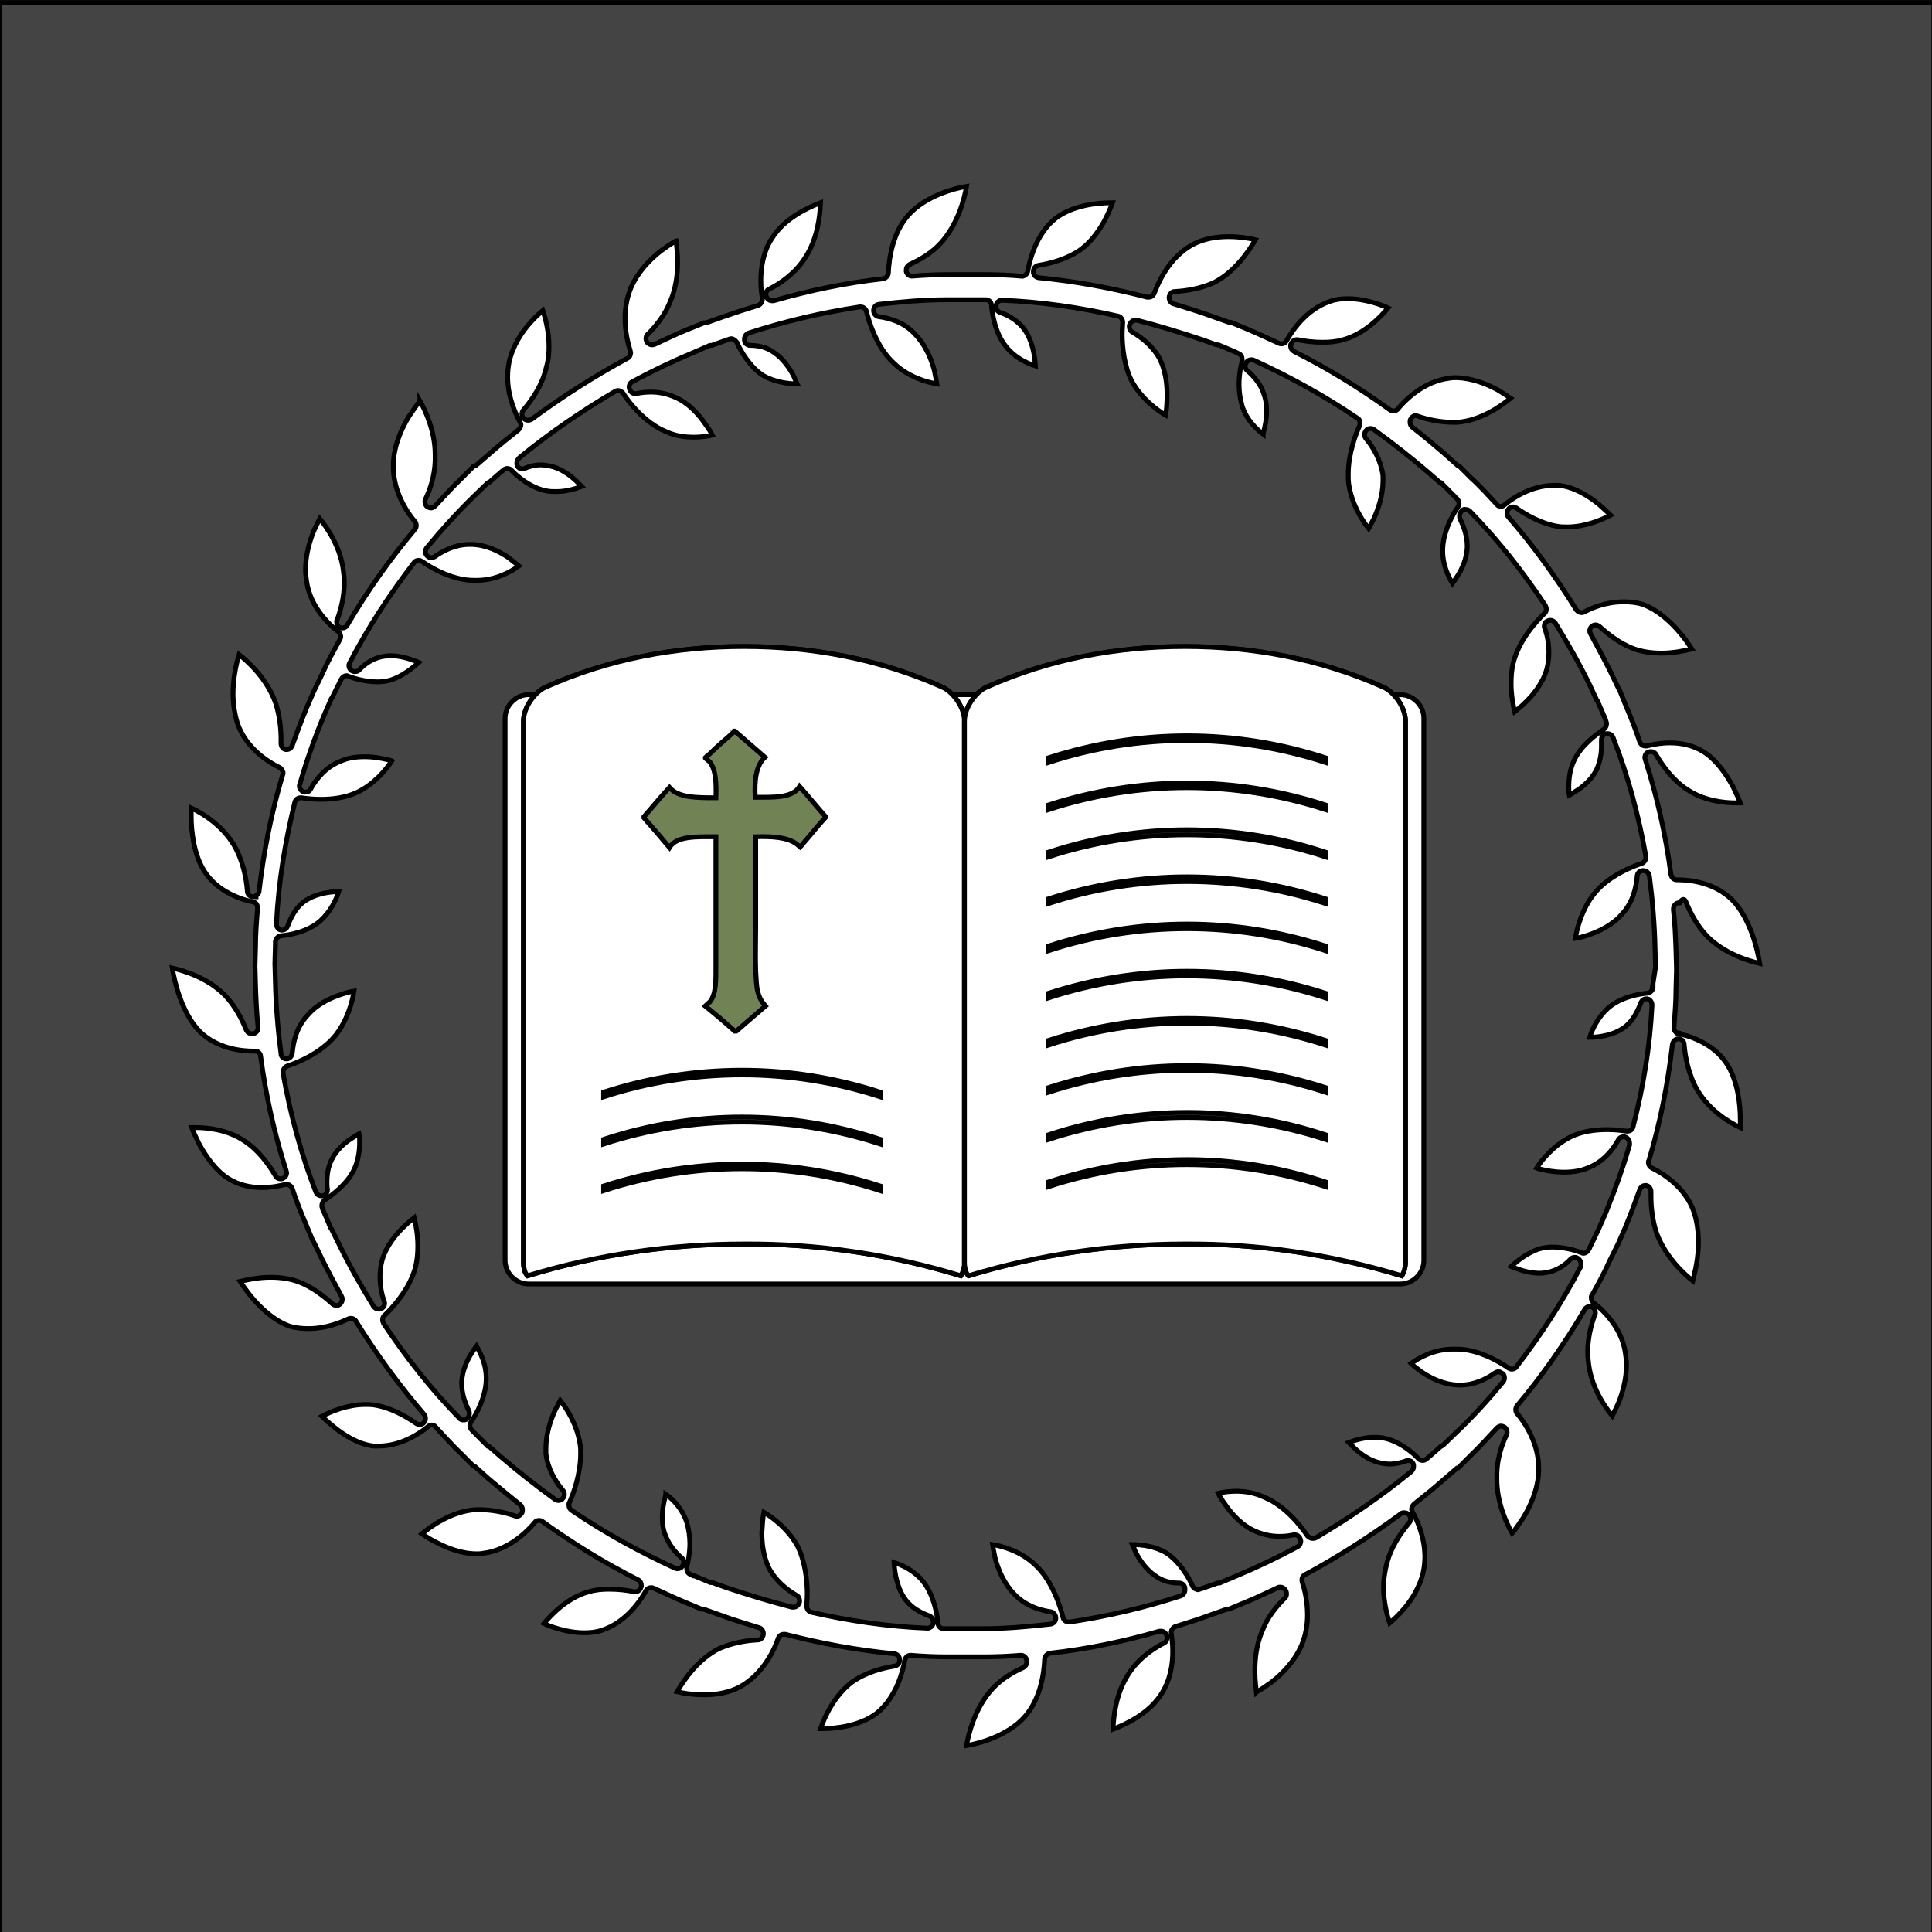 <svg width="400" height="400" xmlns="http://www.w3.org/2000/svg" xml:space="preserve" enable-background="new 0 0 1400 980" version="1.1">

 <rect width="100%" height="100%" fill="#333333" stroke="none"/>

 <g>
  <title>Layer 1</title>
  <rect stroke="null" id="svg_4" height="404.488" width="400.441" fill="#444444" y="0.522" x="-0.052"/>
  <g stroke="null" id="svg_53">
   <g stroke="null" id="svg_54">
    <g stroke="null" id="svg_55">
     <path stroke="null" id="svg_56" d="m349.001,186.62c0.951,2.336 2.325,4.991 4.333,7.115c3.593,3.717 8.665,5.203 10.99,5.734c-0.423,-2.867 -2.008,-9.345 -5.601,-13.062c-3.699,-3.717 -8.877,-4.248 -11.307,-4.248l-0.106,0c0,0 -0.106,0 -0.106,0c-0.634,0 -1.162,-0.425 -1.268,-1.168c-1.057,-8.071 -2.853,-16.035 -5.284,-23.681c0,-0.106 -0.106,-0.319 -0.106,-0.425c0,-0.531 0.211,-0.956 0.74,-1.168c0.211,-0.106 0.317,-0.106 0.528,-0.106c0.423,0 0.845,0.212 1.057,0.637c1.374,2.336 3.487,5.31 6.446,7.221c3.487,2.336 7.609,2.761 10.145,2.761c0,0 0,0 0,0c0,0 0,0 0,0c0,0 0,0 0.106,0c0.211,0 0.423,0 0.74,0c-0.317,-0.85 -0.845,-2.018 -1.479,-3.292c-1.374,-2.549 -3.382,-5.522 -6.023,-7.221c-2.325,-1.487 -4.861,-1.911 -7.08,-1.911c-2.113,0 -3.91,0.425 -4.755,0.637c-0.106,0 -0.211,0 -0.317,0c-0.528,0 -0.951,-0.319 -1.162,-0.85c-0.845,-2.549 -1.796,-4.991 -2.853,-7.433l-1.374,-3.398l-0.211,-0.319l-1.691,-3.504c-1.268,-2.549 -2.642,-5.097 -4.016,-7.646c-0.106,-0.212 -0.211,-0.425 -0.211,-0.637c0,-0.319 0.106,-0.743 0.423,-0.956c0.211,-0.212 0.528,-0.319 0.74,-0.319c0.317,0 0.528,0.106 0.845,0.319c1.902,1.699 4.227,3.504 6.974,4.566c2.008,0.743 4.016,0.956 5.918,0.956l0,0c2.536,0 4.861,-0.531 6.235,-0.85c-0.528,-0.85 -1.268,-1.911 -2.219,-3.08c-2.008,-2.442 -4.755,-4.991 -7.926,-6.159c-1.374,-0.425 -2.642,-0.531 -4.016,-0.531l0,0c-3.593,0 -6.657,1.274 -8.137,2.124c-0.211,0.106 -0.317,0.106 -0.528,0.106c-0.423,0 -0.74,-0.212 -1.057,-0.531c-4.227,-6.796 -8.877,-13.274 -14.055,-19.221c-0.211,-0.212 -0.317,-0.531 -0.317,-0.85c0,-0.319 0.106,-0.637 0.317,-0.85c0.211,-0.319 0.634,-0.425 0.951,-0.425c0.211,0 0.423,0.106 0.634,0.212c2.113,1.487 5.284,3.292 8.665,3.823c0.634,0.106 1.268,0.106 1.902,0.106l0,0c3.699,0 7.186,-1.487 8.982,-2.442c-0.634,-0.637 -1.479,-1.38 -2.431,-2.23c-2.219,-1.805 -5.178,-3.611 -8.243,-3.929c-0.317,0 -0.634,0 -1.057,0c-4.967,0 -8.982,2.973 -10.25,4.035c-0.211,0.212 -0.528,0.319 -0.74,0.319c-0.317,0 -0.634,-0.106 -0.845,-0.425c-1.796,-1.911 -3.487,-3.823 -5.389,-5.522l-2.431,-2.442l-0.317,-0.106l-2.853,-2.549c-2.113,-1.805 -4.227,-3.611 -6.446,-5.31c-0.317,-0.212 -0.528,-0.637 -0.528,-1.062c0,-0.212 0,-0.425 0.106,-0.637c0.211,-0.425 0.634,-0.743 1.057,-0.743c0.106,0 0.211,0 0.423,0.106c2.113,0.743 4.755,1.274 7.397,1.274c0.211,0 0.528,0 0.74,0c4.861,-0.319 9.194,-3.398 11.096,-4.991c-0.634,-0.425 -1.585,-1.062 -2.642,-1.699c-2.325,-1.274 -5.389,-2.442 -8.454,-2.549l0,0l-0.211,0c-0.423,0 -0.951,0 -1.374,0.106c-5.284,0.637 -9.194,4.566 -10.673,6.372c-0.211,0.319 -0.634,0.425 -0.951,0.425c-0.211,0 -0.423,-0.106 -0.634,-0.212c-6.34,-4.566 -12.892,-8.602 -19.867,-12.106c-0.423,-0.212 -0.74,-0.637 -0.74,-1.168c0,-0.106 0,-0.319 0.106,-0.425c0.211,-0.531 0.634,-0.85 1.162,-0.85c0.106,0 0.211,0 0.211,0c1.479,0.319 3.276,0.531 5.178,0.531c1.374,0 2.853,-0.106 4.227,-0.531c4.333,-1.168 7.714,-4.672 9.299,-6.584c-0.423,-0.212 -0.951,-0.425 -1.585,-0.637c-1.796,-0.637 -4.227,-1.274 -6.763,-1.274c-1.268,0 -2.431,0.106 -3.593,0.531c-5.178,1.699 -8.137,6.478 -9.088,8.177c-0.211,0.425 -0.634,0.637 -1.057,0.637c-0.211,0 -0.317,0 -0.528,-0.106c-2.325,-1.062 -4.544,-2.124 -6.869,-3.08l-3.065,-1.274l-0.423,0l-3.593,-1.274c-2.536,-0.956 -5.178,-1.699 -7.82,-2.549c-0.528,-0.106 -0.951,-0.637 -0.951,-1.274c0,0 0,-0.106 0,-0.106c0.106,-0.637 0.528,-1.168 1.162,-1.168c2.431,-0.106 5.389,-0.637 8.031,-1.805c4.438,-2.23 7.397,-6.69 8.665,-8.92c-1.268,-0.319 -3.276,-0.637 -5.601,-0.637c-2.431,0 -5.178,0.425 -7.503,1.699c-4.755,2.655 -6.974,7.752 -7.82,9.982c-0.211,0.531 -0.634,0.85 -1.162,0.85c-0.106,0 -0.211,0 -0.317,0c-7.397,-1.911 -14.9,-3.292 -22.509,-4.035c-0.634,-0.106 -1.057,-0.637 -1.057,-1.168c0,0 0,0 0,-0.106c0,-0.637 0.423,-1.168 1.057,-1.274c2.536,-0.425 5.918,-1.274 8.771,-3.292c3.699,-2.761 5.706,-7.327 6.552,-9.663c-0.106,0 -0.211,0 -0.317,0c0,0 0,0 -0.106,0c-2.748,0 -7.82,0.531 -11.307,3.186c-4.227,3.292 -5.495,9.133 -5.812,10.938c-0.106,0.637 -0.634,1.062 -1.162,1.062l0,0l0,-0.319l-0.106,0.319c-2.536,-0.212 -5.072,-0.319 -7.503,-0.319l-3.699,0l0,0l-3.699,0c-2.642,0 -5.178,0.106 -7.82,0.319l0,0c-0.528,0 -1.057,-0.425 -1.162,-0.956c0,-0.106 0,-0.212 0,-0.319c0,-0.531 0.317,-0.956 0.74,-1.168c2.113,-0.956 4.544,-2.336 6.446,-4.46c3.487,-3.823 4.861,-9.133 5.284,-11.681c-2.642,0.425 -8.454,2.018 -11.941,5.841c-3.487,3.823 -4.121,9.451 -4.227,12c0,0.637 -0.528,1.168 -1.057,1.274c-7.714,0.85 -15.323,2.442 -22.72,4.566c-0.106,0 -0.211,0 -0.317,0c-0.528,0 -0.951,-0.319 -1.162,-0.85c-0.106,-0.106 -0.106,-0.319 -0.106,-0.425c0,-0.531 0.211,-0.956 0.74,-1.168c2.325,-1.168 5.389,-3.292 7.397,-6.478c2.642,-4.035 3.065,-8.92 3.17,-11.363c-2.325,0.85 -7.503,3.186 -10.039,7.327c-1.902,2.867 -2.325,6.265 -2.325,8.814c0,1.699 0.211,2.973 0.317,3.611c0,0.106 0,0.212 0,0.212c0,0.531 -0.317,1.062 -0.845,1.274c-2.431,0.743 -4.755,1.487 -7.186,2.336l-3.593,1.274l-0.106,0l-0.317,0l-3.17,1.274c-2.431,0.956 -4.755,2.124 -7.08,3.186c-0.211,0.106 -0.317,0.106 -0.528,0.106c-0.423,0 -0.74,-0.212 -1.057,-0.531c-0.106,-0.212 -0.211,-0.531 -0.211,-0.743c0,-0.319 0.106,-0.743 0.423,-0.956c1.691,-1.699 3.487,-3.929 4.544,-6.584c1.268,-2.867 1.585,-5.841 1.585,-8.389c0,0 0,0 0,-0.106c0,-1.699 -0.211,-3.186 -0.317,-4.248c0,0 -0.106,0 -0.106,0.106c-0.845,0.425 -1.902,1.168 -3.065,2.018c-2.325,1.805 -4.861,4.46 -6.235,7.752c-0.845,2.124 -1.162,4.248 -1.162,6.159c0,2.867 0.634,5.31 1.057,6.69c0,0.106 0.106,0.319 0.106,0.425c0,0.531 -0.211,0.956 -0.634,1.168c-6.869,3.717 -13.526,7.964 -19.867,12.637c-0.211,0.106 -0.423,0.212 -0.74,0.212c-0.317,0 -0.634,-0.106 -0.951,-0.425c-0.211,-0.212 -0.317,-0.531 -0.317,-0.85c0,-0.319 0.106,-0.637 0.317,-0.85c1.691,-2.018 3.91,-5.097 4.755,-8.92c0.423,-1.38 0.528,-2.867 0.528,-4.248l0,0c0,-3.08 -0.74,-5.841 -1.268,-7.433c-0.634,0.531 -1.585,1.38 -2.431,2.336c-1.902,2.018 -3.804,4.991 -4.544,8.283c-0.211,1.062 -0.317,2.018 -0.317,3.186l0,0c0,4.354 1.902,8.071 2.536,9.239c0.106,0.212 0.211,0.425 0.211,0.637c0,0.425 -0.211,0.743 -0.528,1.062c-2.008,1.593 -4.016,3.186 -5.918,4.885l-2.959,2.549l-0.106,0l-0.317,0.106l-2.431,2.442c-1.902,1.805 -3.699,3.823 -5.495,5.734c-0.211,0.212 -0.528,0.425 -0.845,0.425c-0.211,0 -0.528,-0.106 -0.74,-0.212c-0.317,-0.212 -0.528,-0.637 -0.528,-1.062c0,-0.212 0,-0.425 0.106,-0.531c1.057,-2.23 1.902,-4.885 2.008,-7.964c0,-0.425 0,-0.743 0,-1.168c0,0 0,-0.106 0,-0.106c0,-4.779 -2.008,-9.133 -3.17,-11.15c0,0 0,0 0,0.106c-0.634,0.743 -1.374,1.805 -2.219,3.08c-1.585,2.549 -3.17,6.159 -3.276,9.876c0,0.212 0,0.425 0,0.637l0,0c0,5.203 2.959,9.557 4.438,11.256c0.211,0.212 0.317,0.531 0.317,0.85c0,0.319 -0.106,0.637 -0.317,0.85c-5.178,6.159 -9.828,12.743 -13.949,19.752c-0.211,0.425 -0.634,0.637 -1.057,0.637c-0.211,0 -0.317,0 -0.528,-0.106c-0.423,-0.212 -0.634,-0.637 -0.634,-1.168c0,-0.106 0,-0.319 0.106,-0.425c0.74,-2.018 1.479,-4.779 1.479,-7.752c0,-0.85 -0.106,-1.699 -0.211,-2.549c-0.634,-4.885 -3.382,-8.814 -4.861,-10.619c-0.317,0.637 -0.74,1.38 -1.162,2.336c-0.951,2.23 -1.796,5.203 -1.796,8.283c0,0.743 0.106,1.487 0.211,2.23c0.74,5.734 5.284,9.557 6.552,10.513c0.317,0.212 0.528,0.637 0.528,1.062c0,0.212 -0.106,0.425 -0.211,0.637c-1.268,2.336 -2.536,4.566 -3.593,7.009l-1.796,3.717l0,0l-1.479,3.398c-1.057,2.549 -2.008,5.097 -2.959,7.752c-0.211,0.531 -0.634,0.85 -1.162,0.85c-0.106,0 -0.106,0 -0.211,0c-0.528,-0.106 -0.951,-0.637 -0.951,-1.274l0,0c0,0 0,0 0,-0.106c0,-0.319 0,-0.637 0,-0.85c0,-2.23 -0.317,-4.779 -1.057,-7.221c-1.796,-5.203 -5.706,-8.708 -7.609,-10.194c-0.106,0.425 -0.211,0.85 -0.423,1.38c-0.423,1.699 -0.845,4.141 -0.845,6.69c0,2.124 0.317,4.248 0.951,6.265c1.796,5.097 6.446,7.964 8.665,9.026c0.423,0.212 0.74,0.743 0.74,1.168c0,0.106 0,0.212 -0.106,0.425c-2.325,7.752 -3.91,15.823 -4.861,23.999c0,0.425 -0.317,0.743 -0.634,0.956l0,0.212l-0.634,0c-0.634,0 -1.162,-0.531 -1.162,-1.168c-0.211,-2.761 -0.951,-6.478 -2.853,-9.663c-2.536,-4.141 -6.657,-6.584 -8.771,-7.54c0,0.425 0,1.062 0,1.699c0,3.08 0.528,7.858 2.642,11.256c2.853,4.672 8.454,6.159 10.145,6.478c0.634,0.106 0.951,0.637 0.951,1.274c0,0 0,0.106 0,0.106c-0.211,2.655 -0.423,5.31 -0.423,7.964l-0.106,3.823l0,0.212l0.106,3.929c0.106,2.867 0.211,5.734 0.528,8.602c0,0 0,0.106 0,0.106c0,0.637 -0.317,1.062 -0.951,1.274c-0.106,0 -0.211,0 -0.317,0c-0.528,0 -0.951,-0.319 -1.162,-0.743c-0.951,-2.336 -2.325,-4.991 -4.333,-7.115c-3.593,-3.717 -8.665,-5.203 -10.99,-5.734c0.423,2.867 2.008,9.345 5.601,13.062c3.699,3.717 8.877,4.141 11.307,4.141c0,0 0,0 0,0c0,0 0,0 0.106,0c0,0 0.106,0 0.211,0c0.528,0 1.057,0.531 1.057,1.062c1.057,8.071 2.853,16.035 5.284,23.681c0,0.106 0.106,0.319 0.106,0.425c0,0.531 -0.317,0.956 -0.74,1.168c-0.211,0.106 -0.317,0.106 -0.528,0.106c-0.423,0 -0.845,-0.212 -1.057,-0.637c-1.374,-2.336 -3.487,-5.31 -6.446,-7.221c-3.487,-2.336 -7.609,-2.761 -10.145,-2.761l0,0l-0.106,0l0,0c-0.211,0 -0.423,0 -0.634,0c0,0 0,0 0,0c0.317,0.85 0.845,2.018 1.479,3.292c1.374,2.549 3.382,5.522 6.023,7.221c2.325,1.487 4.861,1.911 7.08,1.911c2.113,0 3.91,-0.425 4.755,-0.637c0.106,0 0.211,0 0.317,0c0.528,0 0.951,0.319 1.162,0.85c0.845,2.549 1.796,4.991 2.853,7.433l1.374,3.292l0.211,0.319l1.691,3.504c1.268,2.549 2.642,5.097 4.016,7.646c0.106,0.212 0.211,0.425 0.211,0.637c0,0.425 -0.106,0.743 -0.423,1.062c-0.211,0.212 -0.528,0.319 -0.74,0.319c-0.317,0 -0.528,-0.106 -0.845,-0.319c-1.902,-1.699 -4.227,-3.504 -6.974,-4.566c-2.008,-0.743 -4.016,-0.956 -5.918,-0.956l0,0c-2.536,0 -4.861,0.531 -6.235,0.85c0.528,0.85 1.268,1.911 2.219,3.08c2.008,2.442 4.755,4.991 7.926,6.159c1.374,0.425 2.748,0.531 4.016,0.531c3.593,0 6.657,-1.274 8.243,-2.018c0.211,-0.106 0.317,-0.106 0.528,-0.106c0.423,0 0.845,0.212 1.057,0.637c4.227,6.796 8.877,13.168 14.055,19.221c0.211,0.212 0.317,0.531 0.317,0.85c0,0.319 -0.106,0.637 -0.317,0.85c-0.211,0.319 -0.634,0.425 -0.951,0.425c-0.211,0 -0.423,-0.106 -0.634,-0.212c-2.113,-1.487 -5.284,-3.292 -8.665,-3.823c-0.634,-0.106 -1.268,-0.106 -1.902,-0.106l0,0c-3.699,0 -7.186,1.487 -8.982,2.442c0.634,0.637 1.479,1.38 2.536,2.23c2.219,1.805 5.178,3.611 8.243,3.929c0.317,0 0.634,0 0.951,0l0,0c4.967,0 8.982,-2.973 10.25,-4.035c0.211,-0.212 0.528,-0.319 0.74,-0.319c0.317,0 0.634,0.106 0.845,0.425c1.796,1.911 3.487,3.823 5.389,5.628l2.431,2.442l0.317,0.106l2.853,2.549c2.113,1.805 4.333,3.611 6.446,5.31c0.317,0.212 0.528,0.637 0.528,1.062c0,0.212 0,0.425 -0.106,0.637c-0.211,0.425 -0.634,0.743 -1.057,0.743c-0.106,0 -0.211,0 -0.423,-0.106c-2.113,-0.743 -4.755,-1.274 -7.397,-1.274c-0.211,0 -0.528,0 -0.74,0c-4.861,0.319 -9.194,3.398 -11.096,4.991c0.634,0.425 1.585,1.062 2.642,1.593c2.325,1.274 5.495,2.549 8.665,2.549c0,0 0,0 0,0l0,0c0.423,0 0.951,0 1.374,-0.106c5.284,-0.637 9.194,-4.566 10.673,-6.372c0.211,-0.319 0.528,-0.425 0.951,-0.425c0.211,0 0.528,0.106 0.634,0.212c6.34,4.566 12.892,8.602 19.867,12.106c0.423,0.212 0.634,0.743 0.634,1.168c0,0.106 0,0.212 -0.106,0.425c-0.211,0.531 -0.634,0.85 -1.162,0.85c-0.106,0 -0.211,0 -0.211,0c-1.479,-0.319 -3.276,-0.531 -5.178,-0.531c-1.374,0 -2.853,0.106 -4.227,0.531c-4.333,1.168 -7.714,4.672 -9.299,6.584c0.423,0.212 0.951,0.425 1.585,0.637c1.796,0.637 4.227,1.274 6.763,1.274c1.268,0 2.431,-0.106 3.699,-0.531c5.178,-1.699 8.137,-6.478 9.088,-8.177c0.211,-0.425 0.634,-0.637 1.057,-0.637c0.211,0 0.317,0 0.528,0.106c2.325,1.062 4.544,2.124 6.869,3.08l3.065,1.274l0.423,0l3.593,1.274c2.536,0.956 5.178,1.699 7.82,2.549c0.528,0.106 0.951,0.637 0.951,1.274c0,0 0,0.106 0,0.106c-0.106,0.637 -0.528,1.168 -1.162,1.168c-2.431,0.106 -5.389,0.637 -8.031,1.805c-4.438,2.23 -7.397,6.69 -8.665,8.92c1.268,0.319 3.276,0.637 5.601,0.637c2.431,0 5.178,-0.425 7.503,-1.699c4.755,-2.655 7.08,-7.752 7.82,-9.982c0.211,-0.531 0.634,-0.85 1.162,-0.85c0.106,0 0.211,0 0.317,0c7.397,1.911 14.9,3.292 22.614,4.035c0.634,0.106 1.057,0.637 1.057,1.274l0,0c0,0.637 -0.423,1.168 -1.057,1.274c-2.536,0.425 -5.918,1.274 -8.771,3.292c-3.699,2.761 -5.706,7.221 -6.552,9.663c0.106,0 0.211,0 0.317,0l0,0c2.748,0 7.82,-0.531 11.307,-3.186c4.227,-3.398 5.495,-9.133 5.812,-10.938c0.106,-0.637 0.634,-1.062 1.162,-1.062c0,0 0,0 0,0c0,0 0.106,0 0.106,0c2.536,0.212 5.072,0.319 7.503,0.319l3.593,0l0.106,0l3.699,0c2.642,0 5.178,-0.106 7.82,-0.319l0.106,0c0.528,0 1.057,0.425 1.162,1.062c0,0.106 0,0.212 0,0.319c0,0.531 -0.317,0.956 -0.74,1.168c-2.113,0.956 -4.544,2.336 -6.446,4.46c-3.487,3.823 -4.861,9.133 -5.284,11.681c2.642,-0.425 8.454,-2.018 11.941,-5.841c3.487,-3.823 4.121,-9.451 4.227,-12c0,-0.637 0.528,-1.168 1.057,-1.274c7.714,-0.85 15.323,-2.442 22.72,-4.566c0.106,0 0.211,0 0.317,0c0.528,0 0.951,0.319 1.162,0.85c0,0.106 0.106,0.319 0.106,0.425c0,0.531 -0.211,0.956 -0.634,1.168c-2.325,1.168 -5.389,3.292 -7.397,6.478c-2.642,4.035 -3.065,8.92 -3.17,11.363c2.325,-0.85 7.503,-3.186 10.039,-7.327c1.902,-2.973 2.325,-6.265 2.325,-8.814c0,-1.699 -0.211,-2.973 -0.317,-3.611c0,-0.106 0,-0.106 0,-0.212c0,-0.531 0.317,-1.062 0.845,-1.274c2.431,-0.743 4.755,-1.487 7.08,-2.336l3.593,-1.274l0.106,0l0.317,0l3.065,-1.274c2.431,-0.956 4.755,-2.124 7.08,-3.186c0.106,-0.106 0.317,-0.106 0.528,-0.106c0.423,0 0.74,0.212 1.057,0.637c0.106,0.212 0.211,0.425 0.211,0.743c0,0.319 -0.106,0.743 -0.423,0.956c-1.691,1.699 -3.487,3.823 -4.544,6.584c-1.268,2.867 -1.585,5.841 -1.585,8.495c0,0 0,0.106 0,0.106c0,1.699 0.211,3.186 0.317,4.248c0,0 0.106,-0.106 0.106,-0.106c0.845,-0.425 1.902,-1.168 3.065,-2.018c2.325,-1.805 4.861,-4.46 6.235,-7.752c0.845,-2.124 1.162,-4.141 1.162,-6.159c0,-2.867 -0.634,-5.416 -1.057,-6.69c0,-0.106 -0.106,-0.319 -0.106,-0.425c0,-0.531 0.211,-0.956 0.634,-1.168c6.869,-3.717 13.526,-7.964 19.867,-12.637c0.211,-0.212 0.423,-0.212 0.74,-0.212c0.317,0 0.634,0.106 0.951,0.425c0.211,0.212 0.317,0.531 0.317,0.85c0,0.319 -0.106,0.637 -0.317,0.85c-1.691,2.018 -3.91,5.097 -4.755,9.026c-0.317,1.38 -0.528,2.761 -0.528,4.248l0,0c0,3.08 0.74,5.841 1.268,7.433c0.634,-0.531 1.585,-1.38 2.431,-2.336c1.902,-2.018 3.804,-4.991 4.544,-8.283c0.211,-1.062 0.317,-2.124 0.317,-3.08l0,0c0,-4.354 -1.902,-8.177 -2.536,-9.239c-0.106,-0.212 -0.211,-0.425 -0.211,-0.637c0,-0.425 0.211,-0.743 0.528,-1.062c2.008,-1.593 4.016,-3.186 5.918,-4.885l2.959,-2.549l0.106,0l0.211,-0.106l2.431,-2.442c1.902,-1.805 3.699,-3.823 5.495,-5.734c0.211,-0.212 0.528,-0.425 0.845,-0.425c0.211,0 0.528,0.106 0.74,0.212c0.317,0.212 0.528,0.637 0.528,1.062c0,0.212 0,0.425 -0.106,0.531c-1.057,2.23 -1.902,4.885 -2.008,7.964c0,0.425 0,0.743 0,1.168c0,0 0,0.106 0,0.106c0,4.779 2.008,9.133 3.17,11.15c0,0 0,0 0,0c0.634,-0.743 1.374,-1.805 2.219,-3.08c1.585,-2.549 3.17,-6.159 3.276,-9.77c0,-0.106 0,-0.319 0,-0.425c0,-0.106 0,-0.106 0,-0.212l0,0c0,-5.203 -2.959,-9.557 -4.438,-11.256c-0.211,-0.212 -0.317,-0.531 -0.317,-0.85c0,-0.319 0.106,-0.637 0.317,-0.85c5.178,-6.159 9.828,-12.849 13.949,-19.858c0.211,-0.425 0.634,-0.637 1.057,-0.637c0.211,0 0.423,0 0.528,0.106c0.423,0.212 0.634,0.637 0.634,1.168c0,0.212 0,0.319 -0.106,0.425c-0.74,2.018 -1.479,4.779 -1.479,7.752c0,0.85 0.106,1.699 0.211,2.549c0.634,4.885 3.382,8.814 4.861,10.619c0.317,-0.637 0.74,-1.38 1.162,-2.336c0.951,-2.23 1.796,-5.203 1.796,-8.283c0,-0.743 -0.106,-1.487 -0.211,-2.23c-0.74,-5.734 -5.284,-9.557 -6.552,-10.513c-0.317,-0.212 -0.528,-0.637 -0.528,-1.062c0,-0.212 0,-0.425 0.211,-0.637c1.268,-2.336 2.536,-4.566 3.593,-7.009l1.796,-3.611l0,0l1.479,-3.398c1.057,-2.549 2.008,-5.097 2.959,-7.752c0.211,-0.531 0.634,-0.85 1.162,-0.85c0.106,0 0.211,0 0.211,0c0.528,0.106 0.951,0.637 0.951,1.274l0,0l0,0.106c0,0.319 0,0.637 0,0.956c0,2.23 0.317,4.779 1.057,7.221c1.796,5.097 5.706,8.708 7.609,10.194c0.106,-0.425 0.211,-0.85 0.317,-1.38c0.423,-1.699 0.845,-4.141 0.845,-6.69c0,-2.124 -0.317,-4.354 -0.951,-6.265c-1.796,-5.097 -6.446,-7.964 -8.665,-9.026c-0.423,-0.212 -0.74,-0.637 -0.74,-1.168c0,-0.106 0,-0.319 0.106,-0.425c2.325,-7.752 3.91,-15.823 4.861,-23.999c0.106,-0.637 0.634,-1.168 1.268,-1.168c0.634,0 1.162,0.531 1.162,1.168c0.211,2.655 0.951,6.478 2.853,9.663c2.536,4.141 6.657,6.584 8.771,7.54c0,-0.425 0,-1.062 0,-1.699l0,0c0,-3.08 -0.528,-7.858 -2.642,-11.256c-2.853,-4.672 -8.454,-6.159 -10.145,-6.478l0.106,-0.637l-0.106,0.637c-0.528,-0.106 -0.951,-0.637 -0.951,-1.274c0,0 0,-0.106 0,-0.106c0.211,-2.655 0.423,-5.31 0.423,-7.964l0.106,-3.823l0,-0.106l-0.106,-3.929c-0.106,-2.867 -0.211,-5.734 -0.528,-8.495c0,0 0,-0.106 0,-0.106c0,-0.637 0.423,-1.168 0.951,-1.274c0.106,0 0.211,0 0.317,0c0.634,-1.062 1.057,-0.743 1.268,-0.319zm-6.763,16.991c0,0.319 0,0.531 0,0.743c0,0.637 -0.528,1.168 -1.162,1.274c-1.479,0.106 -5.495,0.743 -8.137,3.08c-2.113,1.911 -3.276,4.354 -3.804,6.053c1.902,0 5.072,-0.425 7.397,-2.23c1.585,-1.274 2.536,-3.186 3.17,-4.885c0.211,-0.531 0.634,-0.85 1.162,-0.85c0.106,0 0.211,0 0.211,0c0.528,0.106 0.951,0.637 0.951,1.274l0,0l0,0.106c-0.423,8.495 -1.796,16.885 -3.91,25.061c-0.106,0.637 -0.634,0.956 -1.162,0.956c-0.106,0 -0.106,0 -0.211,0c-0.74,-0.106 -2.219,-0.319 -3.91,-0.319l0,0l-0.106,0l0,0c-2.325,0 -5.178,0.319 -7.503,1.487c-3.487,1.699 -6.023,4.779 -7.08,6.478c0.211,0.106 0.423,0.106 0.74,0.212c1.268,0.319 3.065,0.637 4.967,0.637c1.585,0 3.382,-0.212 5.072,-0.956c2.959,-1.168 4.967,-3.611 6.129,-5.734c0.211,-0.425 0.634,-0.637 1.057,-0.637c0.211,0 0.317,0 0.528,0.106c0.423,0.212 0.74,0.637 0.74,1.168c0,0.106 0,0.212 0,0.425c-1.374,4.779 -3.065,9.451 -4.967,14.124l-1.479,3.398c-0.106,0.106 -0.106,0.212 -0.106,0.212l-1.585,3.292c-0.106,0.212 -0.211,0.531 -0.317,0.637c-0.211,0.425 -0.634,0.743 -1.057,0.743c-0.106,0 -0.317,0 -0.423,-0.106c-1.057,-0.425 -3.487,-1.168 -6.023,-1.168c-0.845,0 -1.691,0.106 -2.536,0.319c-2.536,0.743 -4.755,2.549 -6.023,3.717c0.211,0.106 0.528,0.212 0.845,0.319c1.374,0.531 3.17,1.062 5.072,1.062c0.634,0 1.162,-0.106 1.796,-0.212c1.902,-0.425 3.487,-1.487 4.65,-2.761c0.211,-0.212 0.528,-0.319 0.845,-0.319c0.211,0 0.528,0.106 0.74,0.319c0.317,0.212 0.528,0.637 0.528,1.062c0,0.212 0,0.425 -0.106,0.637c-3.804,7.327 -8.348,14.23 -13.315,20.707c-0.211,0.319 -0.634,0.425 -0.951,0.425c-0.211,0 -0.423,-0.106 -0.634,-0.212c-1.479,-1.062 -6.129,-3.929 -10.673,-3.929l0,0l-0.106,0c-0.106,0 -0.106,0 -0.317,0c-0.106,0 -0.211,0 -0.423,0c-3.91,0 -7.08,1.805 -8.665,2.973c0.528,0.531 1.268,1.062 2.113,1.699c2.008,1.38 4.65,2.655 7.609,2.761c0.211,0 0.317,0 0.528,0c2.853,0 5.389,-1.274 7.186,-2.549c0.211,-0.106 0.423,-0.212 0.634,-0.212c0.317,0 0.634,0.212 0.951,0.425c0.211,0.212 0.317,0.531 0.317,0.85c0,0.319 -0.106,0.637 -0.317,0.85c-3.065,3.717 -6.34,7.327 -9.828,10.619l-2.536,2.442c-0.106,0.106 -0.317,0.212 -0.528,0.319l-2.431,2.124c-0.211,0.212 -0.423,0.319 -0.528,0.425c-0.211,0.212 -0.528,0.319 -0.74,0.319c-0.317,0 -0.634,-0.106 -0.845,-0.319c-1.057,-1.168 -4.121,-3.823 -7.503,-4.354c-0.634,-0.106 -1.162,-0.106 -1.796,-0.106c-2.113,0 -4.016,0.637 -5.178,1.062c0.317,0.319 0.74,0.743 1.162,1.168c1.374,1.274 3.276,2.655 5.495,3.08c0.634,0.106 1.162,0.212 1.796,0.212c1.268,0 2.431,-0.319 3.382,-0.637c0.106,-0.106 0.317,-0.106 0.423,-0.106c0.423,0 0.845,0.212 1.057,0.637c0.106,0.212 0.106,0.425 0.106,0.637c0,0.425 -0.211,0.743 -0.528,1.062c-6.235,5.097 -12.892,9.663 -19.761,13.699c-0.211,0.106 -0.423,0.106 -0.634,0.106c-0.423,0 -0.74,-0.212 -1.057,-0.531c-1.057,-1.593 -4.438,-6.159 -8.877,-7.964c-2.008,-0.956 -4.016,-1.274 -5.812,-1.274l-0.106,0c-1.479,0 -2.853,0.212 -3.699,0.425c0.317,0.637 0.845,1.487 1.479,2.336c1.374,2.018 3.487,4.354 6.235,5.522c1.691,0.743 3.382,1.062 4.967,1.062c1.057,0 2.113,-0.106 2.959,-0.319c0.106,0 0.106,0 0.211,0c0.528,0 0.951,0.319 1.162,0.85c0,0.106 0.106,0.319 0.106,0.425c0,0.425 -0.211,0.956 -0.634,1.168c-4.121,2.23 -8.348,4.248 -12.681,6.053l-3.276,1.38c-0.106,0.106 -0.317,0.106 -0.423,0.106c-0.106,0 -0.106,0 -0.211,0l-3.065,1.062l0,0c-0.211,0.106 -0.423,0.106 -0.634,0.212c-0.106,0 -0.211,0.106 -0.317,0.106c-0.423,0 -0.951,-0.319 -1.162,-0.743c-0.634,-1.487 -2.642,-5.097 -5.495,-6.902c-2.325,-1.38 -5.178,-1.699 -6.869,-1.699l0,0l-0.106,0c0.211,0.425 0.423,0.956 0.634,1.487c0.845,1.699 2.219,3.717 4.121,4.991c1.585,1.168 3.382,1.487 4.967,1.487c0.634,0 1.162,0.531 1.162,1.168c0,0.106 0,0.106 0,0.212c0,0.531 -0.317,1.062 -0.845,1.274c-7.503,2.442 -15.217,4.248 -23.037,5.416c-0.106,0 -0.106,0 -0.211,0c-0.528,0 -1.057,-0.425 -1.162,-0.956c-0.423,-1.805 -2.113,-7.54 -5.706,-10.832c-2.959,-2.867 -6.869,-3.929 -8.877,-4.248c0.106,0.743 0.317,1.699 0.528,2.761c0.634,2.442 1.902,5.416 4.016,7.54c2.219,2.336 5.178,3.292 7.503,3.611c0.528,0.106 0.951,0.531 1.057,1.168l0,0l0,0.106l0,0c0,0.637 -0.423,1.168 -1.057,1.274c-4.65,0.531 -9.405,0.956 -14.16,0.956l-3.699,0l-3.699,0c-0.211,0 -0.423,0 -0.634,0c-0.634,0 -1.162,-0.531 -1.162,-1.168c-0.106,-1.593 -0.845,-5.841 -3.065,-8.602c-1.902,-2.336 -4.333,-3.398 -6.023,-3.929c0.106,2.018 0.634,5.416 2.431,7.752c1.268,1.699 3.17,2.655 4.861,3.292c0.528,0.212 0.845,0.743 0.845,1.274c0,0.106 0,0.106 0,0.212c-0.106,0.531 -0.528,0.956 -1.057,1.062l0,0l-0.211,0c-8.031,-0.319 -16.062,-1.487 -23.988,-3.292c-0.528,-0.106 -0.951,-0.637 -0.951,-1.274c0,0 0,0 0,-0.212c0,-0.531 0.106,-1.274 0.106,-2.23l0,-0.106c0,-2.655 -0.423,-6.69 -2.008,-9.876c-2.008,-3.611 -5.178,-5.947 -6.974,-7.009c-0.211,1.062 -0.317,2.442 -0.423,4.248c0,2.23 0.317,4.779 1.374,7.115c1.374,2.761 3.804,4.672 5.812,5.841c0.423,0.212 0.634,0.637 0.634,1.168c0,0.106 0,0.319 -0.106,0.425c-0.211,0.531 -0.634,0.85 -1.162,0.85c-0.106,0 -0.211,0 -0.317,0c-4.544,-1.168 -9.088,-2.549 -13.526,-4.035l-2.959,-1.062c-0.106,0 -0.106,0 -0.211,0c-0.211,0 -0.317,0 -0.423,-0.106l-3.065,-1.274l-0.106,0l-0.106,0c-0.211,-0.106 -0.423,-0.212 -0.634,-0.319c-0.528,-0.212 -0.74,-0.637 -0.74,-1.168c0,-0.106 0,-0.212 0,-0.319c0.211,-0.956 0.634,-2.761 0.634,-4.885c0,-1.38 -0.211,-2.973 -0.634,-4.354c-0.951,-2.973 -2.959,-4.885 -4.333,-5.841c0,0.106 -0.106,0.212 -0.106,0.425c-0.317,1.168 -0.634,2.655 -0.634,4.354c0,1.168 0.106,2.23 0.528,3.398c0.74,2.124 2.113,3.823 3.487,4.991c0.317,0.212 0.423,0.637 0.423,0.956c0,0.212 -0.106,0.425 -0.211,0.637c-0.211,0.425 -0.634,0.637 -1.057,0.637c-0.211,0 -0.317,0 -0.528,-0.106c-7.397,-3.398 -14.583,-7.327 -21.452,-12c-0.317,-0.212 -0.528,-0.637 -0.528,-1.062c0,-0.212 0,-0.425 0.106,-0.531c0.74,-1.593 2.325,-5.841 2.325,-10.088l0,0c0,0 0,0 0,0c0,0 0,0 0,0c0,0 0,0 0,-0.106c0,-0.637 0,-1.274 -0.106,-1.805c-0.634,-4.141 -2.748,-7.433 -4.121,-9.133c-0.317,0.531 -0.634,1.274 -1.057,2.018c-0.951,2.124 -1.902,4.885 -1.902,7.858c0,0.319 0,0.743 0,1.062c0.317,3.08 1.902,5.734 3.487,7.646c0.211,0.212 0.317,0.531 0.317,0.85c0,0.319 -0.106,0.637 -0.317,0.85c-0.211,0.319 -0.528,0.425 -0.951,0.425c-0.211,0 -0.423,-0.106 -0.634,-0.212c-3.804,-2.761 -7.609,-5.734 -11.201,-8.814l-2.431,-2.124c-0.211,0 -0.423,-0.106 -0.528,-0.319l-2.536,-2.549c-0.211,-0.212 -0.317,-0.319 -0.528,-0.531c-0.211,-0.212 -0.423,-0.637 -0.423,-0.956c0,-0.212 0.106,-0.531 0.211,-0.743c0.951,-1.274 3.065,-4.991 3.17,-8.708c0,-0.106 0,-0.319 0,-0.425l0,0c0,-2.761 -1.162,-5.097 -2.008,-6.584c-0.317,0.425 -0.634,0.85 -0.951,1.38c-1.057,1.593 -2.008,3.823 -2.113,6.053c0,0.106 0,0.212 0,0.319c0,2.124 0.74,4.141 1.479,5.628c0.106,0.212 0.106,0.425 0.106,0.637c0,0.425 -0.211,0.743 -0.528,1.062c-0.211,0.212 -0.423,0.212 -0.74,0.212c-0.317,0 -0.634,-0.106 -0.845,-0.425c-5.812,-5.947 -10.99,-12.531 -15.64,-19.539c-0.106,-0.212 -0.211,-0.531 -0.211,-0.743c0,-0.319 0.106,-0.743 0.423,-0.956c1.374,-1.274 5.284,-5.416 6.446,-10.194c0.317,-1.38 0.423,-2.761 0.423,-4.141l0,0c0,-2.442 -0.423,-4.566 -0.74,-5.841c-0.528,0.425 -1.268,0.956 -2.008,1.699c-1.796,1.699 -3.804,4.141 -4.65,7.115c-0.317,1.168 -0.423,2.336 -0.423,3.398c0,1.805 0.317,3.611 0.845,4.991c0,0.106 0.106,0.319 0.106,0.425c0,0.531 -0.211,0.956 -0.74,1.168c-0.211,0.106 -0.317,0.106 -0.528,0.106c-0.423,0 -0.74,-0.212 -1.057,-0.637c-2.536,-4.141 -4.967,-8.389 -7.08,-12.743l-1.585,-3.186c-0.106,-0.106 -0.106,-0.212 -0.211,-0.319l-1.479,-3.504l0,0.106c-0.106,-0.212 -0.211,-0.531 -0.211,-0.637c-0.106,-0.212 -0.106,-0.319 -0.106,-0.531c0,-0.425 0.211,-0.85 0.634,-1.168c1.268,-0.85 4.65,-3.186 6.129,-6.478c0.845,-1.911 1.057,-3.823 1.057,-5.522c0,-0.637 0,-1.274 -0.106,-1.699c-0.423,0.212 -0.845,0.531 -1.374,0.85c-1.585,0.956 -3.382,2.549 -4.333,4.566c-0.74,1.487 -0.951,3.186 -0.951,4.672c0,0.425 0,0.956 0.106,1.38c0,0 0,0 0,0.106c0,0.637 -0.423,1.168 -0.951,1.274c-0.106,0 -0.211,0 -0.317,0c-0.528,0 -0.951,-0.319 -1.162,-0.85c-3.065,-7.858 -5.284,-16.141 -6.763,-24.53c0,-0.106 0,-0.106 0,-0.212c0,-0.531 0.317,-1.062 0.845,-1.274c1.691,-0.531 6.974,-2.549 10.039,-6.372c2.431,-3.08 3.487,-7.009 3.804,-9.133c-0.74,0.106 -1.585,0.319 -2.536,0.637c-2.325,0.743 -5.072,2.018 -7.08,4.354c-2.219,2.336 -2.959,5.416 -3.17,7.858c-0.106,0.637 -0.528,1.168 -1.162,1.168l0,0c-0.634,0 -1.162,-0.425 -1.162,-1.062c-0.634,-4.885 -1.057,-9.876 -1.162,-14.867l-0.106,-3.823l0.106,-3.823c0,-0.319 0,-0.531 0,-0.637c0,-0.637 0.528,-1.168 1.162,-1.274c1.479,-0.106 5.495,-0.743 8.137,-3.08c2.113,-1.911 3.276,-4.354 3.804,-6.053c-1.902,0 -5.072,0.425 -7.397,2.23c-1.585,1.274 -2.536,3.186 -3.17,4.885c-0.211,0.531 -0.634,0.85 -1.162,0.85c-0.106,0 -0.106,0 -0.211,0c-0.528,-0.106 -0.951,-0.637 -0.951,-1.274c0,0 0,0 0,-0.106c0.423,-8.495 1.796,-16.885 3.804,-25.061c0.106,-0.531 0.634,-0.956 1.162,-0.956c0,0 0.106,0 0.211,0c0.74,0.106 2.219,0.319 4.016,0.319c2.325,0 5.178,-0.319 7.609,-1.487c3.487,-1.699 6.023,-4.779 7.08,-6.478c-0.211,-0.106 -0.423,-0.106 -0.74,-0.212c-1.268,-0.319 -2.959,-0.637 -4.861,-0.637l0,0l-0.106,0l0,0c-1.585,0 -3.382,0.212 -4.967,0.956c-2.959,1.168 -4.967,3.611 -6.129,5.734c-0.211,0.425 -0.634,0.637 -1.057,0.637c-0.211,0 -0.317,0 -0.528,-0.106c-0.423,-0.212 -0.74,-0.637 -0.74,-1.168c0,-0.106 0,-0.212 0.106,-0.425c1.374,-4.779 3.065,-9.557 4.967,-14.124l1.479,-3.398c0,-0.106 0.106,-0.212 0.211,-0.319l1.585,-3.186c0.106,-0.212 0.211,-0.425 0.317,-0.637c0.211,-0.425 0.634,-0.743 1.057,-0.743c0.106,0 0.317,0 0.423,0.106c1.057,0.425 3.487,1.168 6.023,1.168c0.845,0 1.691,-0.106 2.536,-0.319c2.536,-0.743 4.755,-2.549 6.023,-3.717c-0.211,-0.106 -0.528,-0.212 -0.845,-0.319c-1.374,-0.531 -3.17,-1.062 -5.072,-1.062c-0.634,0 -1.162,0.106 -1.796,0.212c-1.902,0.425 -3.487,1.487 -4.65,2.761c-0.211,0.212 -0.528,0.319 -0.845,0.319c-0.317,0 -0.528,-0.106 -0.74,-0.212c-0.317,-0.212 -0.528,-0.637 -0.528,-1.062c0,-0.212 0.106,-0.425 0.211,-0.637c3.804,-7.327 8.348,-14.23 13.315,-20.707c0.211,-0.319 0.634,-0.425 0.951,-0.425c0.211,0 0.423,0.106 0.634,0.212c1.479,1.062 6.129,3.929 10.673,3.929c0,0 0,0 0.106,0c0,0 0.106,0 0.106,0c0,0 0.106,0 0.106,0c0.106,0 0.211,0 0.317,0c0,0 0,0 0.106,0c3.91,0 7.08,-1.805 8.665,-2.973c-0.528,-0.425 -1.268,-1.062 -2.113,-1.699c-2.008,-1.38 -4.65,-2.655 -7.609,-2.761c-0.106,0 -0.317,0 -0.528,0l0,0c-2.853,0 -5.389,1.274 -7.186,2.549c-0.211,0.106 -0.423,0.212 -0.634,0.212c-0.317,0 -0.634,-0.106 -0.951,-0.425c-0.211,-0.212 -0.317,-0.531 -0.317,-0.85c0,-0.319 0.106,-0.637 0.317,-0.85c3.065,-3.717 6.34,-7.327 9.828,-10.725l2.536,-2.442c0.211,-0.212 0.317,-0.319 0.528,-0.319l2.431,-2.124c0.211,-0.212 0.423,-0.319 0.528,-0.425c0.211,-0.212 0.528,-0.319 0.74,-0.319c0.317,0 0.634,0.106 0.845,0.319c1.057,1.168 4.121,3.823 7.503,4.354c0.528,0.106 1.162,0.106 1.691,0.106c0,0 0.106,0 0.106,0l0.106,0c2.113,0 4.016,-0.637 5.178,-1.062c-0.317,-0.319 -0.74,-0.743 -1.162,-1.168c-1.374,-1.274 -3.276,-2.655 -5.495,-3.08c-0.634,-0.106 -1.268,-0.212 -1.796,-0.212c-1.268,0 -2.431,0.319 -3.382,0.743c-0.106,0 -0.317,0.106 -0.423,0.106c-0.423,0 -0.845,-0.212 -1.057,-0.637c-0.106,-0.212 -0.106,-0.425 -0.106,-0.637c0,-0.425 0.211,-0.743 0.528,-1.062c6.235,-5.097 12.892,-9.663 19.761,-13.699c0.211,-0.106 0.423,-0.212 0.634,-0.212c0.423,0 0.74,0.212 1.057,0.531c0.951,1.593 4.438,6.159 8.877,7.964c2.008,0.956 4.016,1.168 5.812,1.168l0,0c1.585,0 2.853,-0.212 3.804,-0.425c-0.317,-0.637 -0.845,-1.487 -1.479,-2.336c-1.374,-2.018 -3.487,-4.354 -6.235,-5.522c-1.691,-0.743 -3.382,-1.062 -4.967,-1.062c-1.057,0 -2.113,0.106 -3.065,0.319c-0.106,0 -0.106,0 -0.211,0c-0.528,0 -0.951,-0.319 -1.162,-0.85c0,-0.106 -0.106,-0.319 -0.106,-0.425c0,-0.531 0.211,-0.956 0.634,-1.168c4.121,-2.23 8.348,-4.248 12.681,-6.053l3.17,-1.38c0.106,-0.106 0.317,-0.106 0.423,-0.106c0.106,0 0.106,0 0.211,0l2.959,-1.062c0.211,-0.106 0.423,-0.106 0.634,-0.212c0.106,0 0.211,-0.106 0.423,-0.106c0.423,0 0.845,0.319 1.162,0.743c0.634,1.487 2.642,5.097 5.495,6.902c2.431,1.38 5.284,1.699 6.974,1.699c0,0 0,0 0,0c-0.211,-0.425 -0.423,-0.956 -0.634,-1.487c-0.845,-1.699 -2.219,-3.717 -4.121,-4.991c-1.585,-1.168 -3.382,-1.487 -4.967,-1.487c-0.634,0 -1.162,-0.531 -1.162,-1.062c0,0 0,-0.106 0,-0.212c0,-0.531 0.317,-1.062 0.845,-1.274c7.503,-2.442 15.217,-4.248 23.037,-5.416c0,0 0.106,0 0.211,0c0.528,0 1.057,0.425 1.162,0.956c0.423,1.805 2.113,7.54 5.706,10.725c2.959,2.867 6.869,3.929 8.877,4.248c-0.106,-0.743 -0.317,-1.699 -0.528,-2.761c-0.634,-2.442 -1.902,-5.416 -4.016,-7.54c-2.219,-2.442 -5.178,-3.292 -7.503,-3.611c-0.634,-0.106 -1.057,-0.637 -1.057,-1.274c0,-0.637 0.423,-1.168 1.057,-1.274c4.65,-0.531 9.405,-0.956 14.16,-0.956l3.699,0l3.699,0c0.211,0 0.528,0 0.634,0c0.634,0 1.162,0.531 1.162,1.168c0.106,1.593 0.74,5.841 3.065,8.602c1.902,2.336 4.333,3.398 6.023,3.929c-0.106,-2.018 -0.634,-5.416 -2.431,-7.752c-1.374,-1.699 -3.17,-2.761 -4.861,-3.292c-0.528,-0.212 -0.845,-0.637 -0.845,-1.274c0,0 0,-0.106 0,-0.212c0.106,-0.637 0.634,-1.062 1.162,-1.062c0,0 0,0 0,0c0,0 0.106,0 0.106,0c8.031,0.319 16.062,1.487 23.988,3.292c0.528,0.106 0.951,0.637 0.951,1.274c0,0 0,0.106 0,0.106c0,0.531 -0.106,1.38 -0.106,2.336l0,0c0,2.655 0.423,6.69 2.008,9.77c2.008,3.611 5.178,5.947 6.974,7.009c0.211,-1.062 0.317,-2.442 0.317,-4.248l0,0c0,-2.23 -0.317,-4.779 -1.374,-7.115c-1.374,-2.761 -3.804,-4.672 -5.812,-5.841c-0.423,-0.212 -0.634,-0.637 -0.634,-1.168c0,-0.106 0,-0.319 0.106,-0.425c0.211,-0.531 0.634,-0.85 1.162,-0.85c0.106,0 0.211,0 0.317,0c4.544,1.168 9.088,2.549 13.526,4.035l2.959,1.062c0.106,0 0.106,0 0.211,0c0.106,0 0.317,0 0.423,0.106l3.276,1.38c0.211,0.106 0.423,0.212 0.634,0.319c0.528,0.212 0.74,0.637 0.74,1.168c0,0.106 0,0.212 0,0.319c-0.211,0.956 -0.634,2.761 -0.634,4.885c0,1.487 0.211,2.973 0.634,4.46c0.951,2.973 2.959,4.779 4.333,5.841c0,-0.106 0.106,-0.212 0.106,-0.425c0.317,-1.168 0.634,-2.655 0.634,-4.354c0,-1.168 -0.106,-2.23 -0.528,-3.398c-0.634,-2.124 -2.113,-3.823 -3.487,-4.991c-0.317,-0.212 -0.423,-0.637 -0.423,-0.956c0,-0.212 0.106,-0.531 0.211,-0.637c0.211,-0.425 0.634,-0.637 1.057,-0.637c0.106,0 0.317,0 0.528,0.106c7.397,3.398 14.583,7.327 21.452,12c0.423,0.212 0.528,0.637 0.528,1.062c0,0.212 0,0.319 -0.106,0.531c-0.74,1.593 -2.325,5.734 -2.325,9.982l0,0l0,0.106c0,0.637 0,1.38 0.106,2.018c0.634,4.141 2.748,7.433 4.121,9.133c0.317,-0.531 0.634,-1.274 1.057,-2.018c0.951,-2.124 1.902,-4.885 1.902,-7.858c0,-0.425 0,-0.743 0,-1.062c-0.423,-3.08 -1.902,-5.734 -3.487,-7.646c-0.211,-0.212 -0.317,-0.531 -0.317,-0.85c0,-0.319 0.106,-0.637 0.317,-0.85c0.211,-0.319 0.528,-0.425 0.951,-0.425c0.211,0 0.528,0.106 0.634,0.212c3.804,2.761 7.609,5.734 11.201,8.814l2.431,2.124c0.211,0 0.423,0.106 0.528,0.319l2.536,2.549c0.211,0.212 0.317,0.425 0.528,0.531c0.211,0.212 0.423,0.637 0.423,0.956c0,0.212 -0.106,0.531 -0.211,0.743c-0.951,1.274 -3.065,4.991 -3.17,8.708c0,0.106 0,0.319 0,0.531l0,0c0,2.761 1.162,5.097 2.008,6.584c0.317,-0.425 0.634,-0.85 0.951,-1.38c1.057,-1.593 2.008,-3.717 2.113,-6.053c0,-0.106 0,-0.212 0,-0.319l0,0c0,-2.124 -0.74,-4.035 -1.479,-5.628c-0.106,-0.212 -0.106,-0.425 -0.106,-0.637c0,-0.425 0.211,-0.743 0.528,-1.062c0.211,-0.212 0.528,-0.319 0.74,-0.212c0.317,0 0.634,0.106 0.845,0.319c5.812,5.947 10.99,12.531 15.64,19.539c0.106,0.212 0.211,0.531 0.211,0.743c0,0.319 -0.106,0.743 -0.423,0.956c-1.374,1.274 -5.284,5.416 -6.446,10.301c-0.317,1.38 -0.423,2.761 -0.423,4.141l0,0c0,2.442 0.423,4.566 0.74,5.841c0.528,-0.425 1.268,-0.956 2.008,-1.699c1.796,-1.699 3.804,-4.141 4.65,-7.115c0.317,-1.168 0.423,-2.336 0.423,-3.398c0,-1.805 -0.317,-3.611 -0.845,-4.991c0,-0.106 -0.106,-0.319 -0.106,-0.425c0,-0.531 0.211,-0.956 0.74,-1.168c0.211,-0.106 0.317,-0.106 0.528,-0.106c0.423,0 0.74,0.212 1.057,0.637c2.536,4.141 4.967,8.389 7.08,12.743l1.479,3.186c0.106,0.106 0.211,0.212 0.211,0.319l1.479,3.398c0.106,0.319 0.211,0.531 0.211,0.637c0.106,0.212 0.106,0.319 0.106,0.531c0,0.425 -0.211,0.85 -0.634,1.168c-1.268,0.85 -4.65,3.186 -6.129,6.478c-0.845,1.805 -1.057,3.823 -1.057,5.416l-0.423,0l0.423,0c0,0.637 0,1.168 0.106,1.699c0.423,-0.212 0.845,-0.531 1.374,-0.85c1.585,-0.956 3.382,-2.549 4.333,-4.566c0.634,-1.487 0.951,-3.08 0.951,-4.672c0,-0.425 0,-0.956 0,-1.274c0,0 0,-0.106 0,-0.106c0,-0.637 0.423,-1.168 0.951,-1.274c0.106,0 0.211,0 0.317,0c0.528,0 0.951,0.319 1.162,0.85c3.065,7.858 5.284,16.141 6.763,24.53c0,0.106 0,0.106 0,0.212c0,0.531 -0.317,1.062 -0.845,1.274c-1.691,0.531 -6.974,2.549 -9.933,6.372c-2.431,3.08 -3.487,7.009 -3.804,9.133c0.74,-0.106 1.585,-0.319 2.536,-0.637c2.219,-0.743 5.072,-2.018 7.08,-4.354c2.219,-2.336 2.959,-5.416 3.17,-7.858c0,-0.637 0.528,-1.168 1.162,-1.168c0,0 0.106,0 0.106,0c0.634,0 1.162,0.425 1.268,1.168c0.634,4.885 1.057,9.876 1.162,14.867l0.106,3.929l-0.528,3.398z" fill="#FFFFFF"/>
    </g>
   </g>
   <path stroke="null" id="svg_57" d="m294.79,260.954c0,2.655 -2.219,4.885 -4.861,4.885l-180.492,0c-2.642,0 -4.861,-2.23 -4.861,-4.885l0,-112.245c0,-2.655 2.219,-4.885 4.861,-4.885l180.492,0c2.642,0 4.861,2.23 4.861,4.885l0,112.245z" fill="#FFFFFF"/>
   <g stroke="null" id="svg_58">
    <g stroke="null" id="svg_59">
     <path stroke="null" id="svg_60" d="m198.943,264.14c0.211,-0.425 0.423,-0.85 0.528,-1.274c0.106,-0.425 0.211,-0.956 0.211,-1.38c0,-18.69 0,-37.38 0,-56.069c0,-18.69 0,-37.38 0,-56.069c0,-1.38 -0.528,-2.867 -1.374,-4.141c-0.845,-1.274 -2.008,-2.442 -3.276,-2.973c-13.104,-5.841 -27.053,-8.389 -41.002,-8.389c-13.949,0 -27.898,2.549 -41.002,8.389c-1.268,0.531 -2.431,1.699 -3.276,2.973c-0.845,1.274 -1.374,2.761 -1.374,4.141c0,18.69 0,37.38 0,56.069c0,18.69 0,37.38 0,56.069c0,0.531 0.106,1.062 0.211,1.487c0.106,0.425 0.317,0.85 0.634,1.168c14.583,-4.46 29.694,-6.584 44.806,-6.584c15.217,-0.106 30.329,2.124 44.912,6.584z" fill="#FFFFFF"/>
     <path stroke="null" id="svg_61" d="m198.943,264.14c0.211,-0.425 0.423,-0.85 0.528,-1.274c0.106,-0.425 0.211,-0.956 0.211,-1.38c0,-18.69 0,-37.38 0,-56.069c0,-18.69 0,-37.38 0,-56.069c0,-1.38 -0.528,-2.867 -1.374,-4.141c-0.845,-1.274 -2.008,-2.442 -3.276,-2.973c-13.104,-5.841 -27.053,-8.389 -41.002,-8.389c-13.949,0 -27.898,2.549 -41.002,8.389c-1.268,0.531 -2.431,1.699 -3.276,2.973c-0.845,1.274 -1.374,2.761 -1.374,4.141c0,18.69 0,37.38 0,56.069c0,18.69 0,37.38 0,56.069c0,0.531 0.106,1.062 0.211,1.487c0.106,0.425 0.317,0.85 0.634,1.168c14.583,-4.46 29.694,-6.584 44.806,-6.584c15.217,-0.106 30.329,2.124 44.912,6.584z" fill="#FFFFFF"/>
    </g>
    <g stroke="null" id="svg_62">
     <path stroke="null" id="svg_63" d="m290.246,264.14c0.211,-0.425 0.423,-0.85 0.528,-1.274c0.106,-0.425 0.211,-0.956 0.211,-1.38c0,-18.69 0,-37.38 0,-56.069c0,-18.69 0,-37.38 0,-56.069c0,-1.38 -0.528,-2.867 -1.374,-4.141c-0.845,-1.274 -2.008,-2.442 -3.276,-2.973c-13.104,-5.841 -27.053,-8.389 -41.002,-8.389c-13.949,0 -27.898,2.549 -41.002,8.389c-1.268,0.531 -2.431,1.699 -3.276,2.973c-0.845,1.274 -1.374,2.761 -1.374,4.141c0,18.69 0,37.38 0,56.069c0,18.69 0,37.38 0,56.069c0,0.531 0.106,1.062 0.211,1.487c0.106,0.425 0.317,0.85 0.634,1.168c14.583,-4.46 29.694,-6.584 44.806,-6.584c15.217,-0.106 30.223,2.124 44.912,6.584z" fill="#FFFFFF"/>
     <path stroke="null" id="svg_64" d="m290.246,264.14c0.211,-0.425 0.423,-0.85 0.528,-1.274c0.106,-0.425 0.211,-0.956 0.211,-1.38c0,-18.69 0,-37.38 0,-56.069c0,-18.69 0,-37.38 0,-56.069c0,-1.38 -0.528,-2.867 -1.374,-4.141c-0.845,-1.274 -2.008,-2.442 -3.276,-2.973c-13.104,-5.841 -27.053,-8.389 -41.002,-8.389c-13.949,0 -27.898,2.549 -41.002,8.389c-1.268,0.531 -2.431,1.699 -3.276,2.973c-0.845,1.274 -1.374,2.761 -1.374,4.141c0,18.69 0,37.38 0,56.069c0,18.69 0,37.38 0,56.069c0,0.531 0.106,1.062 0.211,1.487c0.106,0.425 0.317,0.85 0.634,1.168c14.583,-4.46 29.694,-6.584 44.806,-6.584c15.217,-0.106 30.223,2.124 44.912,6.584z" fill="#FFFFFF"/>
    </g>
   </g>
   <g stroke="null" id="svg_65">
    <g stroke="null" id="svg_66">
     <g stroke="null" id="svg_67">
      <path stroke="null" id="svg_68" d="m217.119,156.886c0,0.319 0,0.637 0,0.956c18.599,-6.053 38.677,-6.053 57.275,0c0,-0.319 0,-0.637 0,-0.956c-18.599,-6.053 -38.571,-6.053 -57.275,0z" fill="#718254"/>
     </g>
     <g stroke="null" id="svg_69">
      <path stroke="null" id="svg_70" d="m217.119,166.656c0,0.319 0,0.637 0,0.956c18.599,-6.053 38.677,-6.053 57.275,0c0,-0.319 0,-0.637 0,-0.956c-18.599,-6.053 -38.571,-6.053 -57.275,0z" fill="#718254"/>
     </g>
     <g stroke="null" id="svg_71">
      <path stroke="null" id="svg_72" d="m217.119,176.425c0,0.319 0,0.637 0,0.956c18.599,-6.053 38.677,-6.053 57.275,0c0,-0.319 0,-0.637 0,-0.956c-18.599,-6.159 -38.571,-6.159 -57.275,0z" fill="#718254"/>
     </g>
     <g stroke="null" id="svg_73">
      <path stroke="null" id="svg_74" d="m217.119,186.089c0,0.319 0,0.637 0,0.956c18.599,-6.053 38.677,-6.053 57.275,0c0,-0.319 0,-0.637 0,-0.956c-18.599,-6.053 -38.571,-6.053 -57.275,0z" fill="#718254"/>
     </g>
     <g stroke="null" id="svg_75">
      <path stroke="null" id="svg_76" d="m217.119,195.859c0,0.319 0,0.637 0,0.956c18.599,-6.053 38.677,-6.053 57.275,0c0,-0.319 0,-0.637 0,-0.956c-18.599,-6.053 -38.571,-6.053 -57.275,0z" fill="#718254"/>
     </g>
     <g stroke="null" id="svg_77">
      <path stroke="null" id="svg_78" d="m217.119,205.628c0,0.319 0,0.637 0,0.956c18.599,-6.053 38.677,-6.053 57.275,0c0,-0.319 0,-0.637 0,-0.956c-18.599,-6.053 -38.571,-6.053 -57.275,0z" fill="#718254"/>
     </g>
     <g stroke="null" id="svg_79">
      <path stroke="null" id="svg_80" d="m217.119,215.398c0,0.319 0,0.637 0,0.956c18.599,-6.053 38.677,-6.053 57.275,0c0,-0.319 0,-0.637 0,-0.956c-18.599,-6.053 -38.571,-6.053 -57.275,0z" fill="#718254"/>
     </g>
     <g stroke="null" id="svg_81">
      <path stroke="null" id="svg_82" d="m217.119,225.167c0,0.319 0,0.637 0,0.956c18.599,-6.053 38.677,-6.053 57.275,0c0,-0.319 0,-0.637 0,-0.956c-18.599,-6.053 -38.571,-6.053 -57.275,0z" fill="#718254"/>
     </g>
     <g stroke="null" id="svg_83">
      <path stroke="null" id="svg_84" d="m217.119,234.937c0,0.319 0,0.637 0,0.956c18.599,-6.053 38.677,-6.053 57.275,0c0,-0.319 0,-0.637 0,-0.956c-18.599,-6.159 -38.571,-6.159 -57.275,0z" fill="#718254"/>
     </g>
     <g stroke="null" id="svg_85">
      <path stroke="null" id="svg_86" d="m217.119,244.707c0,0.319 0,0.637 0,0.956c18.599,-6.053 38.677,-6.053 57.275,0c0,-0.319 0,-0.637 0,-0.956c-18.599,-6.159 -38.571,-6.159 -57.275,0z" fill="#718254"/>
     </g>
    </g>
    <g stroke="null" id="svg_87">
     <g stroke="null" id="svg_88">
      <g stroke="null" id="svg_89">
       <path stroke="null" id="svg_90" d="m124.971,226.123c0,0.319 0,0.637 0,0.956c18.599,-6.053 38.677,-6.053 57.275,0c0,-0.319 0,-0.637 0,-0.956c-18.599,-6.053 -38.677,-6.053 -57.275,0z" fill="#718254"/>
      </g>
      <g stroke="null" id="svg_91">
       <path stroke="null" id="svg_92" d="m124.971,235.893c0,0.319 0,0.637 0,0.956c18.599,-6.053 38.677,-6.053 57.275,0c0,-0.319 0,-0.637 0,-0.956c-18.599,-6.159 -38.677,-6.159 -57.275,0z" fill="#718254"/>
      </g>
      <g stroke="null" id="svg_93">
       <path stroke="null" id="svg_94" d="m124.971,245.556c0,0.319 0,0.637 0,0.956c18.599,-6.053 38.677,-6.053 57.275,0c0,-0.319 0,-0.637 0,-0.956c-18.599,-6.053 -38.677,-6.053 -57.275,0z" fill="#718254"/>
      </g>
     </g>
     <path stroke="null" id="svg_95" d="m152.13,151.364c0,0 0.106,0 0,0c2.113,1.805 4.121,3.611 6.235,5.416c-1.796,1.593 -2.219,4.779 -2.008,8.283c3.804,0 7.714,0.212 9.194,-2.23c1.796,2.018 3.593,4.248 5.389,6.265c0,0 0,0.106 0,0.106c-1.585,1.699 -3.065,3.611 -4.65,5.416c-0.106,0.212 -0.634,0.743 -0.634,0.743c0,0 -0.634,-0.531 -0.74,-0.637c-1.902,-1.38 -4.967,-1.593 -8.454,-1.487c0,6.053 0,12.424 0,18.584c0,2.973 -0.106,6.372 0,9.239c0.106,1.487 0.106,2.973 0.423,4.248c0.317,1.274 0.845,2.124 1.585,2.973c-2.008,1.699 -4.016,3.504 -6.023,5.203c-0.106,0 -0.211,0 -0.317,0c-2.008,-1.805 -4.016,-3.504 -6.129,-5.203c0.317,-0.319 0.634,-0.531 0.951,-0.85c1.374,-1.593 1.268,-4.672 1.268,-7.646c0,-8.814 0,-17.946 0,-26.548c-4.016,0 -8.137,-0.212 -9.616,2.23c-1.691,-2.018 -3.487,-4.141 -5.284,-6.159c0,-0.106 0,-0.106 0,-0.212c1.796,-2.018 3.487,-4.141 5.284,-6.053c1.796,2.124 5.601,2.124 9.616,2.124c0.106,-3.08 0,-5.734 -1.268,-7.433c-0.106,-0.106 -0.951,-0.743 -0.951,-0.85c0,0 0.528,-0.531 0.74,-0.637c1.796,-1.805 3.804,-3.398 5.389,-4.885z" fill="#718254" clip-rule="evenodd" fill-rule="evenodd"/>
    </g>
   </g>
  </g>
 </g>
</svg>